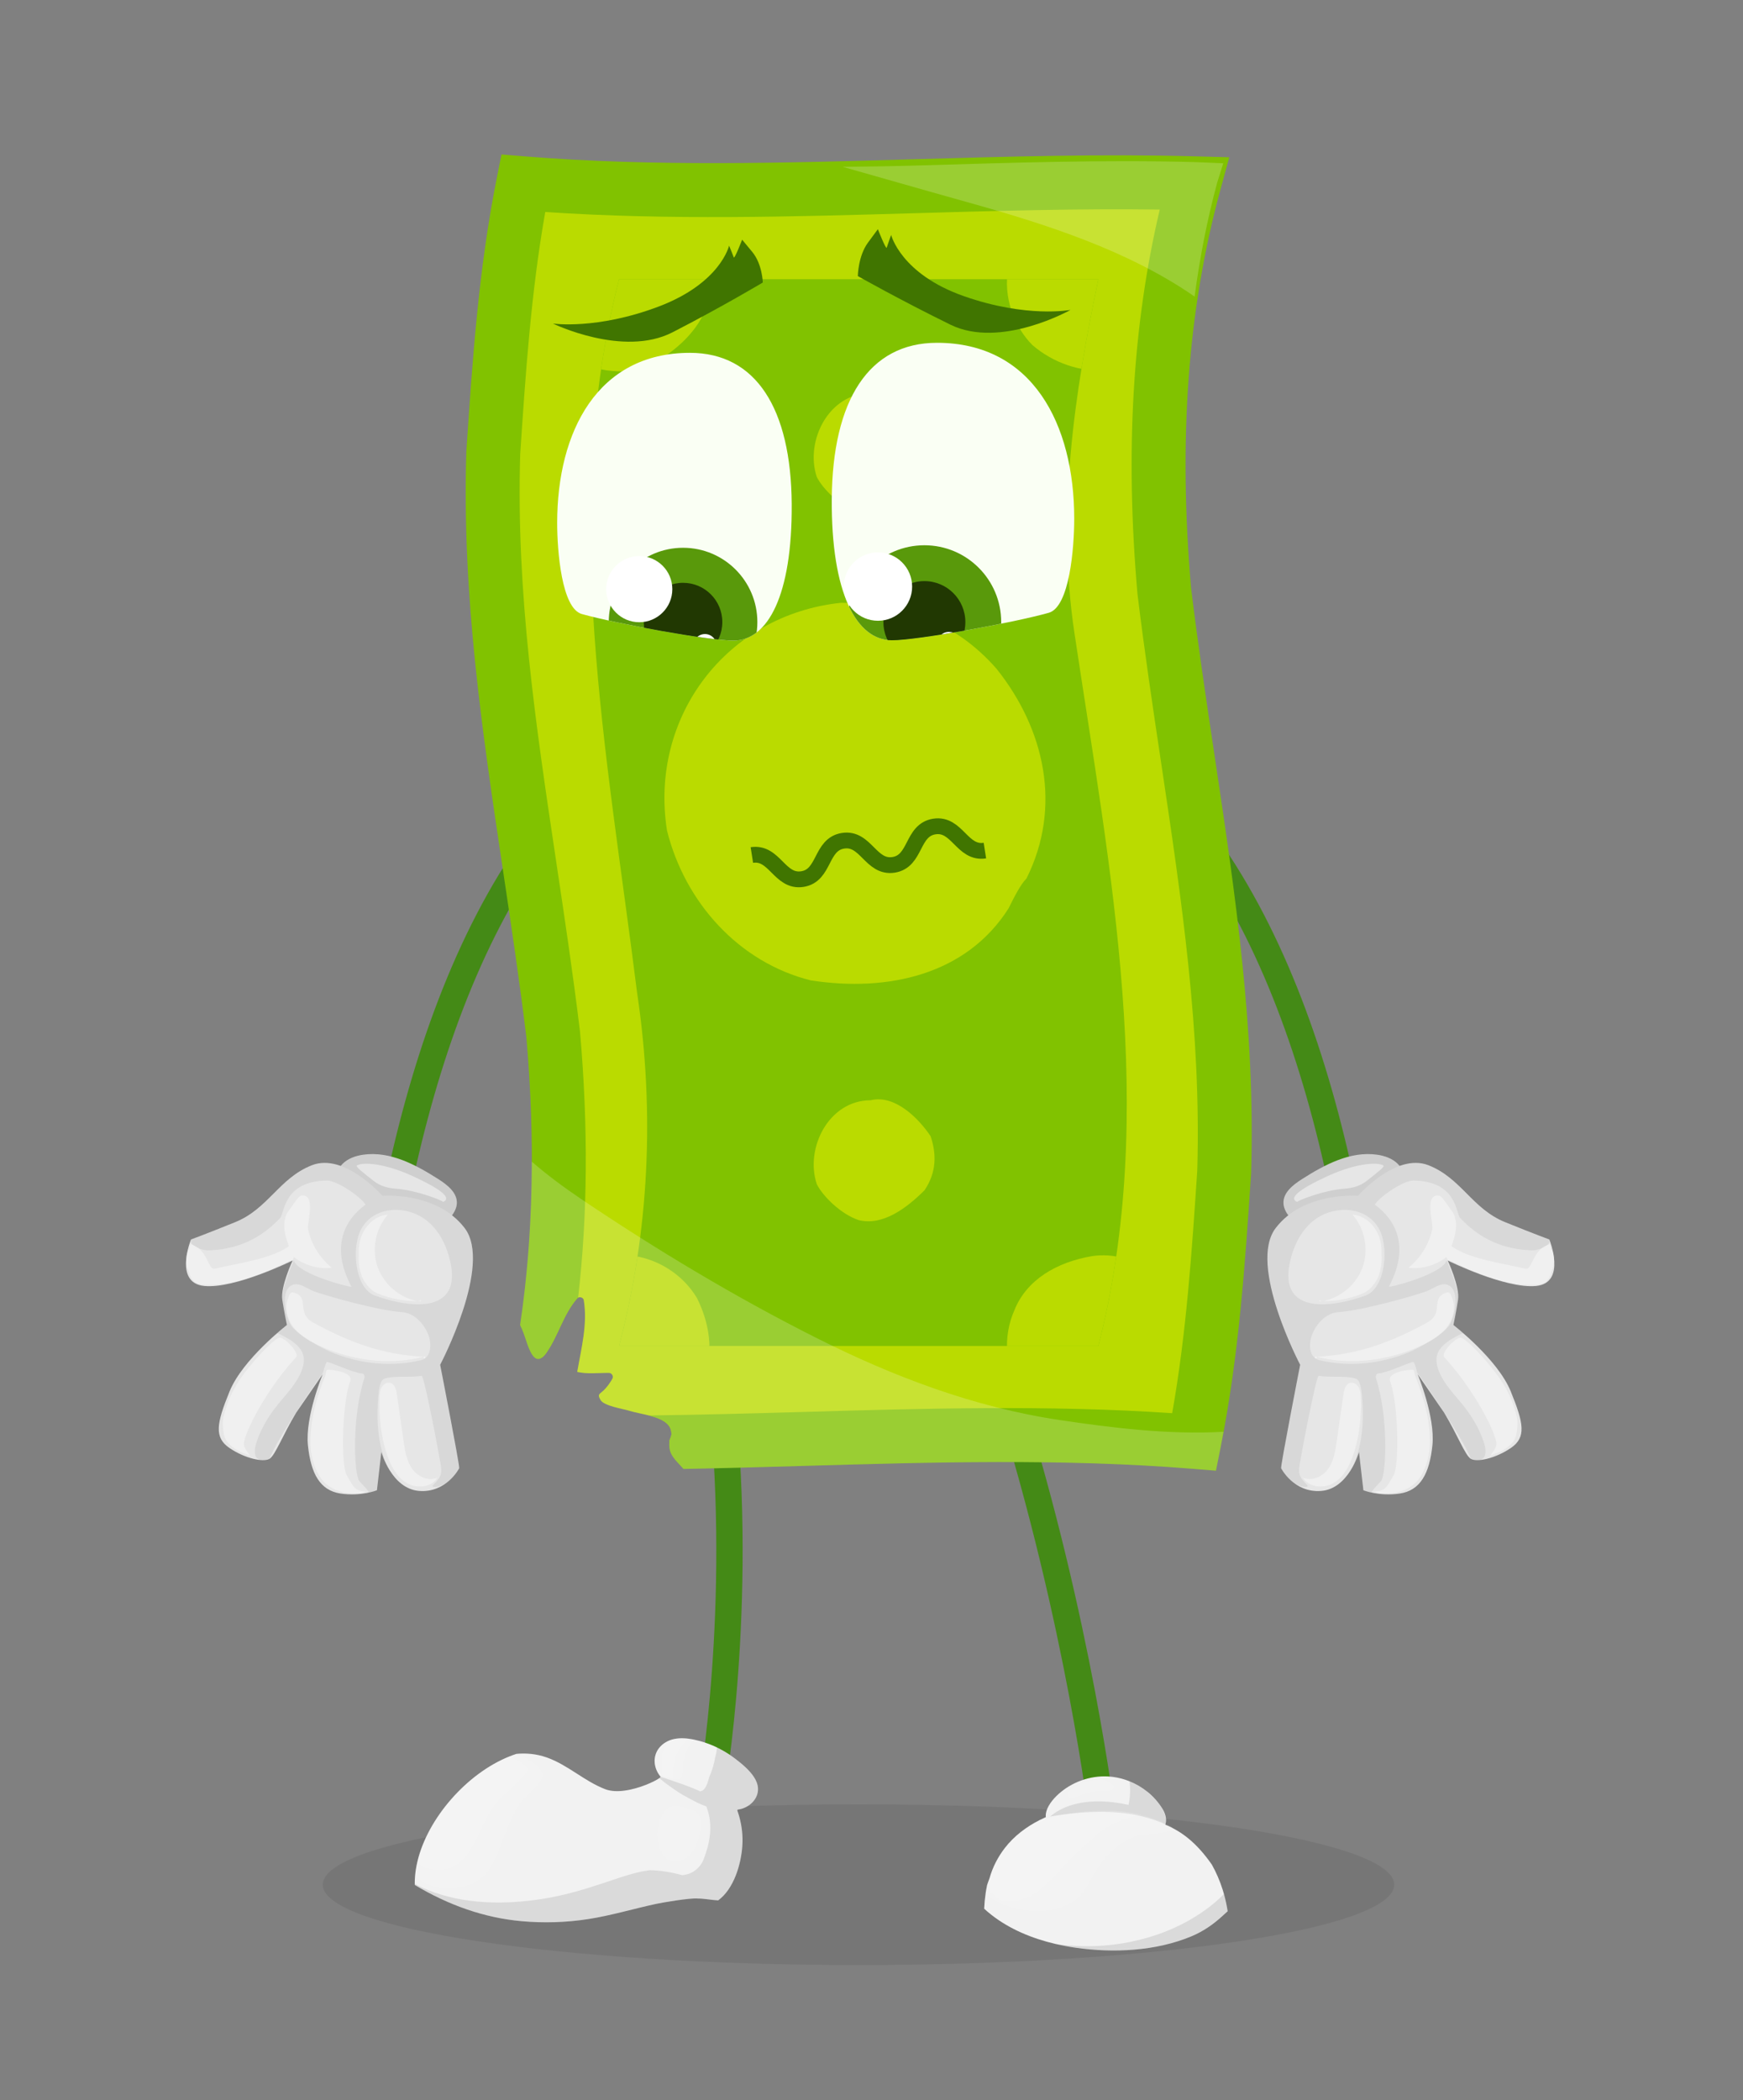 <?xml version="1.0" encoding="UTF-8" standalone="no"?>
<!-- Created with Inkscape (http://www.inkscape.org/) -->

<svg
   version="1.1"
   id="svg2"
   width="5581.933"
   height="6723.827"
   viewBox="0 0 5581.933 6723.827"
   sodipodi:docname="money-5273331.ai"
   xmlns:inkscape="http://www.inkscape.org/namespaces/inkscape"
   xmlns:sodipodi="http://sodipodi.sourceforge.net/DTD/sodipodi-0.dtd"
   xmlns="http://www.w3.org/2000/svg"
   xmlns:svg="http://www.w3.org/2000/svg">
  <rect x="0" y="0" width="5581.933" height="6723.827" fill="#808080" stroke="none"/>
  <defs
     id="defs6">
    <clipPath
       clipPathUnits="userSpaceOnUse"
       id="clipPath16">
      <path
         d="M 0,5042.875 H 4186.449 V 0 H 0 Z"
         id="path14" />
    </clipPath>
    <clipPath
       clipPathUnits="userSpaceOnUse"
       id="clipPath32">
      <path
         d="m 3083.46,2272.48 h 290.18 v -179.24 h -290.18 z"
         id="path30" />
    </clipPath>
    <clipPath
       clipPathUnits="userSpaceOnUse"
       id="clipPath52">
      <path
         d="m 3044.85,2251.3 h 678.11 v -791.94 h -678.11 z"
         id="path50" />
    </clipPath>
    <clipPath
       clipPathUnits="userSpaceOnUse"
       id="clipPath68">
      <path
         d="m 3127.31,1723.47 h 142.17 v -249.39 h -142.17 z"
         id="path66" />
    </clipPath>
    <clipPath
       clipPathUnits="userSpaceOnUse"
       id="clipPath84">
      <path
         d="m 3303.2,1754.35 h 132.11 V 1457.41 H 3303.2 Z"
         id="path82" />
    </clipPath>
    <clipPath
       clipPathUnits="userSpaceOnUse"
       id="clipPath100">
      <path
         d="m 3468.3,1831.53 h 177.41 v -283.3 H 3468.3 Z"
         id="path98" />
    </clipPath>
    <clipPath
       clipPathUnits="userSpaceOnUse"
       id="clipPath116">
      <path
         d="m 3159,1940.42 h 334.02 V 1775.16 H 3159 Z"
         id="path114" />
    </clipPath>
    <clipPath
       clipPathUnits="userSpaceOnUse"
       id="clipPath132">
      <path
         d="M 3178.58,2127.02 H 3319.3 V 1919.38 H 3178.58 Z"
         id="path130" />
    </clipPath>
    <clipPath
       clipPathUnits="userSpaceOnUse"
       id="clipPath148">
      <path
         d="m 3169.36,1921.58 h 9.22 v -3.05 h -9.22 z"
         id="path146" />
    </clipPath>
    <clipPath
       clipPathUnits="userSpaceOnUse"
       id="clipPath164">
      <path
         d="m 3383.73,2172.93 h 349.89 v -214.98 h -349.89 z"
         id="path162" />
    </clipPath>
    <clipPath
       clipPathUnits="userSpaceOnUse"
       id="clipPath192">
      <path
         d="M 775.425,710.812 H 3349.57 V 324.752 H 775.425 Z"
         id="path190" />
    </clipPath>
    <clipPath
       clipPathUnits="userSpaceOnUse"
       id="clipPath212">
      <path
         d="M 996.439,847.38 H 1821.11 V 427.471 H 996.439 Z"
         id="path210" />
    </clipPath>
    <clipPath
       clipPathUnits="userSpaceOnUse"
       id="clipPath228">
      <path
         d="m 1572.69,869.476 h 95.97 v -98.703 h -95.97 z"
         id="path226" />
    </clipPath>
    <clipPath
       clipPathUnits="userSpaceOnUse"
       id="clipPath244">
      <path
         d="m 1589.69,869.476 h 64.98 v -97.393 h -64.98 z"
         id="path242" />
    </clipPath>
    <clipPath
       clipPathUnits="userSpaceOnUse"
       id="clipPath260">
      <path
         d="M 997.102,831.294 H 1302.69 V 509.288 H 997.102 Z"
         id="path258" />
    </clipPath>
    <clipPath
       clipPathUnits="userSpaceOnUse"
       id="clipPath276">
      <path
         d="m 1002.54,825.921 h 266.79 V 553.235 h -266.79 z"
         id="path274" />
    </clipPath>
    <clipPath
       clipPathUnits="userSpaceOnUse"
       id="clipPath292">
      <path
         d="m 1578.81,705.521 h 106.43 V 573.792 h -106.43 z"
         id="path290" />
    </clipPath>
    <clipPath
       clipPathUnits="userSpaceOnUse"
       id="clipPath312">
      <path
         d="m 2817.22,653.829 h 10.04 v -5.855 h -10.04 z"
         id="path310" />
    </clipPath>
    <clipPath
       clipPathUnits="userSpaceOnUse"
       id="clipPath328">
      <path
         d="m 2522.92,766.252 h 283.24 V 659.591 h -283.24 z"
         id="path326" />
    </clipPath>
    <clipPath
       clipPathUnits="userSpaceOnUse"
       id="clipPath344">
      <path
         d="m 2566.18,771.138 h 108.25 v -43.637 h -108.25 z"
         id="path342" />
    </clipPath>
    <clipPath
       clipPathUnits="userSpaceOnUse"
       id="clipPath360">
      <path
         d="m 2367.9,695.508 h 449.23 V 454.566 H 2367.9 Z"
         id="path358" />
    </clipPath>
    <clipPath
       clipPathUnits="userSpaceOnUse"
       id="clipPath376">
      <path
         d="m 2371.35,695.844 h 370.61 V 478.358 h -370.61 z"
         id="path374" />
    </clipPath>
    <clipPath
       clipPathUnits="userSpaceOnUse"
       id="clipPath392">
      <path
         d="m 2535.43,495.434 h 414.01 V 359.758 h -414.01 z"
         id="path390" />
    </clipPath>
    <clipPath
       clipPathUnits="userSpaceOnUse"
       id="clipPath428">
      <path
         d="m 1487.31,4373.608 c -143.933,-561.338 -28.786,-1137.07 43.179,-1712.801 v 0 c 43.18,-287.864 28.787,-575.732 -43.179,-849.203 v 0 h 1151.462 c 143.932,561.339 28.787,1137.069 -57.573,1712.8 v 0 c -43.18,287.866 0,575.732 57.573,849.204 v 0 z"
         id="path426" />
    </clipPath>
    <clipPath
       clipPathUnits="userSpaceOnUse"
       id="clipPath456">
      <path
         d="M 0,5042.875 H 4186.449 V 0 H 0 Z"
         id="path454" />
    </clipPath>
    <clipPath
       clipPathUnits="userSpaceOnUse"
       id="clipPath468">
      <path
         d="m 2024.6,4657.03 h 914.25 V 4331.8 H 2024.6 Z"
         id="path466" />
    </clipPath>
    <clipPath
       clipPathUnits="userSpaceOnUse"
       id="clipPath484">
      <path
         d="M 1249.55,2254.36 H 2939.37 V 1512.1 H 1249.55 Z"
         id="path482" />
    </clipPath>
    <clipPath
       clipPathUnits="userSpaceOnUse"
       id="clipPath504">
      <path
         d="m 1998.3,3845.623 c -1.505,-227.184 59.663,-339.14 144.449,-339.14 v 0 c 61.074,0 291.831,42.013 376.871,65.948 v 0 c 50.194,14.128 61.184,157.136 61.184,226.09 v 0 c 0,227.19 -100.486,422.355 -329.719,422.355 v 0 c -163.89,0 -251.216,-138.169 -252.785,-375.253"
         id="path502" />
    </clipPath>
    <clipPath
       clipPathUnits="userSpaceOnUse"
       id="clipPath528">
      <path
         d="M 0,5042.875 H 4186.449 V 0 H 0 Z"
         id="path526" />
    </clipPath>
    <clipPath
       clipPathUnits="userSpaceOnUse"
       id="clipPath540">
      <path
         d="m 1338.579,3788.198 c 0,-66.703 10.633,-205.044 59.187,-218.71 v 0 c 82.263,-23.153 305.485,-63.795 364.565,-63.795 v 0 c 82.016,0 141.186,108.3 139.731,328.069 v 0 c -1.519,229.346 -85.994,363.005 -244.531,363.005 v 0 c -221.748,0 -318.952,-188.794 -318.952,-408.569"
         id="path538" />
    </clipPath>
    <clipPath
       clipPathUnits="userSpaceOnUse"
       id="clipPath564">
      <path
         d="M 0,5042.875 H 4186.449 V 0 H 0 Z"
         id="path562" />
    </clipPath>
    <clipPath
       clipPathUnits="userSpaceOnUse"
       id="clipPath588">
      <path
         d="M 807.432,2272.48 H 1097.6 V 2093.24 H 807.432 Z"
         id="path586" />
    </clipPath>
    <clipPath
       clipPathUnits="userSpaceOnUse"
       id="clipPath608">
      <path
         d="M 458.112,2251.3 H 1136.22 V 1459.36 H 458.112 Z"
         id="path606" />
    </clipPath>
    <clipPath
       clipPathUnits="userSpaceOnUse"
       id="clipPath624">
      <path
         d="M 911.593,1723.47 H 1053.76 V 1474.08 H 911.593 Z"
         id="path622" />
    </clipPath>
    <clipPath
       clipPathUnits="userSpaceOnUse"
       id="clipPath640">
      <path
         d="m 745.755,1754.35 h 132.11 v -296.94 h -132.11 z"
         id="path638" />
    </clipPath>
    <clipPath
       clipPathUnits="userSpaceOnUse"
       id="clipPath656">
      <path
         d="m 535.36,1831.53 h 177.408 v -283.3 H 535.36 Z"
         id="path654" />
    </clipPath>
    <clipPath
       clipPathUnits="userSpaceOnUse"
       id="clipPath672">
      <path
         d="M 688.047,1940.42 H 1022.06 V 1775.16 H 688.047 Z"
         id="path670" />
    </clipPath>
    <clipPath
       clipPathUnits="userSpaceOnUse"
       id="clipPath688">
      <path
         d="M 861.765,2127.02 H 1002.49 V 1919.38 H 861.765 Z"
         id="path686" />
    </clipPath>
    <clipPath
       clipPathUnits="userSpaceOnUse"
       id="clipPath704">
      <path
         d="m 1002.49,1921.58 h 9.21 v -3.05 h -9.21 z"
         id="path702" />
    </clipPath>
    <clipPath
       clipPathUnits="userSpaceOnUse"
       id="clipPath720">
      <path
         d="M 447.452,2172.93 H 797.341 V 1957.95 H 447.452 Z"
         id="path718" />
    </clipPath>
  </defs>
  <sodipodi:namedview
     id="namedview4"
     pagecolor="#ffffff"
     bordercolor="#000000"
     borderopacity="0.25"
     inkscape:showpageshadow="2"
     inkscape:pageopacity="0.0"
     inkscape:pagecheckerboard="0"
     inkscape:deskcolor="#d1d1d1" />
  <g
     id="g8"
     inkscape:groupmode="layer"
     inkscape:label="money-5273331"
     transform="matrix(1.333,0,0,-1.333,0,6723.827)">
    <g
       id="g10">
      <g
         id="g12"
         clip-path="url(#clipPath16)">
        <g
           id="g18"
           transform="translate(3224.151,2196.69)">
          <path
             d="M 0,0 C -64.207,303.363 -166.082,593.263 -326.164,818.688"
             style="fill:none;stroke:#448a16;stroke-width:63.218;stroke-linecap:round;stroke-linejoin:miter;stroke-miterlimit:10;stroke-dasharray:none;stroke-opacity:1"
             id="path20" />
        </g>
        <g
           id="g22"
           transform="translate(3140.475,2096.11)">
          <path
             d="m 0,0 c -17.628,1.09 -32.938,12.99 -43.722,26.977 -7.038,9.127 -12.811,19.813 -13.259,31.33 -0.981,25.251 22.51,43.836 43.804,57.445 54.837,35.05 117.189,68.413 181.585,59.005 18.088,-2.642 36.273,-9.049 49.242,-21.929 12.97,-12.879 19.581,-33.164 12.823,-50.146 C 225.504,90.195 214.45,81.285 203.488,73.511 138.229,27.227 59.384,0.348 -20.558,-2.867"
             style="fill:#e6e6e6;fill-opacity:1;fill-rule:nonzero;stroke:none"
             id="path24" />
        </g>
        <g
           id="g26">
          <g
             id="g28" />
          <g
             id="g40">
            <g
               clip-path="url(#clipPath32)"
               opacity="0.1"
               id="g38">
              <g
                 transform="translate(3323.332,2245.271)"
                 id="g36">
                <path
                   d="m 0,0 c -14.347,8.188 -69.099,6.652 -148.484,-32.689 -12.136,-6.015 -89.342,-41.867 -58.47,-54.987 0.69,-0.293 1.123,0.977 1.687,1.462 0.799,0.199 1.593,0.507 2.355,1.006 3.062,2.007 57.626,25.28 109.448,29.246 19.713,1.508 37.855,6.389 53.265,18.509 C -10.841,-14.363 4.415,-2.521 0,0 m 47.615,-46.479 c -4.969,-12.486 -16.022,-21.396 -26.984,-29.17 -65.259,-46.285 -144.105,-73.163 -224.046,-76.378 l 20.559,2.868 c -17.63,1.089 -32.94,12.989 -43.723,26.975 -7.038,9.128 -12.812,19.814 -13.26,31.33 -0.98,25.251 22.51,43.835 43.804,57.446 54.838,35.05 117.189,68.413 181.586,59.006 18.088,-2.643 36.272,-9.05 49.242,-21.929 12.969,-12.88 19.581,-33.165 12.822,-50.148"
                   style="fill:#000000;fill-opacity:1;fill-rule:nonzero;stroke:none"
                   id="path34" />
              </g>
            </g>
          </g>
        </g>
        <g
           id="g42"
           transform="translate(3077.862,1517.95)">
          <path
             d="m 0,0 c -1.52,6.702 45.75,248.498 45.75,248.498 0,0 -126.528,239.827 -58.852,328.306 67.678,88.478 197.776,77.384 197.776,77.384 0,0 90.799,104.411 169.514,73.409 78.716,-31 104.627,-104.586 184.067,-136.637 79.44,-32.053 106.138,-41.553 106.138,-41.553 0,0 42.311,-104.13 -31.565,-111.639 -73.877,-7.509 -212.646,61.151 -212.646,61.151 0,0 29.646,-63.262 24.815,-94.487 -4.831,-31.226 -11.11,-60.35 -11.11,-60.35 0,0 106.049,-81.908 137.683,-159.299 C 583.204,107.392 589.023,74.207 552.24,48.86 515.456,23.515 469.585,13.604 455.64,22.594 441.694,31.582 423.961,79.806 391.629,133.469 L 327.9,225.94 c 0,0 42.639,-102.354 35.547,-170.784 -7.093,-68.429 -29.136,-108.416 -78.231,-115.897 -49.095,-7.483 -87.566,7.854 -87.566,7.854 l -10.614,91.874 c 0,0 -24.491,-88.167 -90.613,-93.432 C 30.301,-59.712 0,0 0,0"
             style="fill:#e6e6e6;fill-opacity:1;fill-rule:nonzero;stroke:none"
             id="path44" />
        </g>
        <g
           id="g46">
          <g
             id="g48" />
          <g
             id="g60">
            <g
               clip-path="url(#clipPath52)"
               opacity="0.06"
               id="g58">
              <g
                 transform="translate(3190.907,2131.807)"
                 id="g56">
                <path
                   d="m 0,0 c -47.041,-16.155 -75.437,-58.223 -88.828,-106.56 -37.535,-135.484 86.33,-125.623 178.288,-92.604 48.636,17.463 57.525,117.768 31.694,162.043 C 96.431,5.254 43.918,15.082 0,0 m -21.856,-354.085 c 70.574,-17.325 146.98,-9.649 216.558,19.086 23.61,9.75 79.175,41.376 94.948,62.429 12.097,16.145 27.737,77.33 3.646,95.743 -18.279,13.971 -40.275,-6.024 -58.213,-12.428 -32.376,-11.559 -152.562,-45.683 -210.286,-49.598 -29.29,-1.987 -53.077,-27.024 -63.737,-54.776 -8.033,-20.912 -7.67,-54.38 17.084,-60.456 M 531.373,-64.51 c 5.694,-14.214 -25.996,-26.491 -41.304,-26.07 -46.923,1.292 -112.879,13.574 -172.925,77.671 -10.902,11.638 -7.263,88.526 -112.318,89.985 -23.264,0.323 -79.784,-37.31 -92.787,-57.674 113.139,-84.388 27.303,-201.799 34.709,-197.464 30.058,4.833 132.467,35.849 137.462,64.086 8.379,-20.357 31.174,-73.274 27.742,-95.449 -4.831,-31.225 -11.11,-60.349 -11.11,-60.349 0,0 9.354,-7.225 23.334,-19.411 -6.769,-2.948 -12.897,-6.007 -17.914,-8.711 -14.224,-7.665 -29.192,-17.528 -38.55,-31.014 -9.408,-13.557 -9.056,-30.012 -4.079,-45.239 12.253,-37.492 43.001,-65.157 66.22,-95.758 16.927,-22.311 31.832,-47.645 41.426,-73.981 4.216,-11.568 9.057,-26.144 5.476,-38.512 -1.707,-5.893 -5.512,-9.449 -10.243,-11.586 -10.618,-1.216 -22.033,-2.638 -23.917,2.722 -17.579,50.011 -128.509,206.779 -128.509,206.779 0,0 -5.308,21.167 -9.146,26.267 -21.878,-5.828 -62.614,-26.417 -85.709,-28.261 -3.375,-0.268 -5.722,-6.825 -4.634,-10.183 31.012,-95.73 24.83,-230.487 12.716,-247.573 -2.893,-4.08 -25.064,-24.894 -22.525,-28.207 -12.645,2.699 -20.183,5.699 -20.183,5.699 l -10.614,91.874 c 0,0 -4.446,-15.991 -14.653,-34.759 1.331,3.068 2.628,6.158 3.875,9.279 20.704,51.801 22.896,110.038 17.531,164.973 -0.949,9.721 -2.35,20.531 -6.799,29.409 -3.223,6.431 -8.648,8.143 -15.344,9.358 -27.091,4.918 -54.522,0.197 -81.534,4.688 -4.353,0.724 -29.276,-120.298 -45.659,-213.399 -4.295,-24.408 1.034,-31.043 18.806,-49.74 4.898,-5.154 -14.775,-6.922 -34.637,7.62 -19.376,15.411 -28.622,33.584 -28.622,33.584 -1.519,6.702 45.75,248.498 45.75,248.498 0,0 -126.528,239.827 -58.851,328.305 67.677,88.479 197.775,77.384 197.775,77.384 0,0 90.799,104.411 169.515,73.409 C 319.859,82.739 345.771,9.154 425.21,-22.896 c 79.44,-32.052 106.139,-41.553 106.139,-41.553 0,0 0.007,-0.021 0.024,-0.061"
                   style="fill:#000000;fill-opacity:1;fill-rule:nonzero;stroke:none"
                   id="path54" />
              </g>
            </g>
          </g>
        </g>
        <g
           id="g62">
          <g
             id="g64" />
          <g
             id="g76">
            <g
               clip-path="url(#clipPath68)"
               opacity="0.4"
               id="g74">
              <g
                 transform="translate(3129.195,1496.878)"
                 id="g72">
                <path
                   d="m 0,0 c 13.461,-24.677 49.838,-28.862 74.17,-14.78 24.331,14.082 38.43,40.833 47.536,67.427 15.198,44.384 19.974,91.874 18.235,138.752 -0.305,8.246 -0.896,16.799 -4.879,24.025 -3.982,7.225 -12.327,12.709 -20.347,10.773 -11.103,-2.679 -14.756,-16.36 -16.37,-27.666 C 93.021,161.233 87.695,123.937 82.37,86.639 78.979,62.895 75.171,38.085 61.008,18.726 46.845,-0.633 18.808,-12.12 -1.887,0.007"
                   style="fill:#ffffff;fill-opacity:1;fill-rule:nonzero;stroke:none"
                   id="path70" />
              </g>
            </g>
          </g>
        </g>
        <g
           id="g78">
          <g
             id="g80" />
          <g
             id="g92">
            <g
               clip-path="url(#clipPath84)"
               opacity="0.4"
               id="g90">
              <g
                 transform="translate(3307.63,1459.043)"
                 id="g88">
                <path
                   d="m 0,0 c 36.365,-5.651 77.604,2.979 100.288,31.959 16.831,21.502 26.475,55.228 27.27,82.52 1.719,59.042 -14.344,113.441 -35.995,168.396 -1.139,2.892 -1.074,10.144 -3.601,11.953 -3.301,2.363 -64.301,-3.594 -55.954,-26.341 C 51.893,214.297 54.572,65.738 40.502,42.28 26.432,18.821 22.917,3.803 -4.427,2.961"
                   style="fill:#ffffff;fill-opacity:1;fill-rule:nonzero;stroke:none"
                   id="path86" />
              </g>
            </g>
          </g>
        </g>
        <g
           id="g94">
          <g
             id="g96" />
          <g
             id="g108">
            <g
               clip-path="url(#clipPath100)"
               opacity="0.4"
               id="g106">
              <g
                 transform="translate(3606.036,1558.368)"
                 id="g104">
                <path
                   d="m 0,0 c 14.083,8.324 29.147,17.786 34.84,33.122 4.219,11.367 6.302,36.283 3.663,48.118 -12.135,54.407 -37.708,93.711 -75.741,137.675 -14.961,17.295 -50.946,55.746 -60.566,54.203 -15.4,-2.469 -46.949,-37.814 -38.526,-46.902 C -75.997,161.122 -23.061,68.946 -11.79,25.415 -8.008,10.806 -17.085,2.35 -25.566,-10.133 Z"
                   style="fill:#ffffff;fill-opacity:1;fill-rule:nonzero;stroke:none"
                   id="path102" />
              </g>
            </g>
          </g>
        </g>
        <g
           id="g110">
          <g
             id="g112" />
          <g
             id="g124">
            <g
               clip-path="url(#clipPath116)"
               opacity="0.4"
               id="g122">
              <g
                 transform="translate(3162.189,1786.032)"
                 id="g120">
                <path
                   d="m 0,0 c 82.993,-21.853 173.003,-9.544 251.133,25.975 22.307,10.14 44.302,22.534 60.065,41.293 15.765,18.759 24.37,45.018 16.916,68.358 -2.367,7.412 -5.709,20.477 -13.257,18.581 C 271.999,143.441 309.304,105.399 266.436,81.796 180.994,34.752 98.571,4.27 1.143,-0.314 c -1.566,1.897 -5.296,-0.66 -4.091,-2.803 1.205,-2.145 5.329,-0.286 4.521,2.037"
                   style="fill:#ffffff;fill-opacity:1;fill-rule:nonzero;stroke:none"
                   id="path118" />
              </g>
            </g>
          </g>
        </g>
        <g
           id="g126">
          <g
             id="g128" />
          <g
             id="g140">
            <g
               clip-path="url(#clipPath132)"
               opacity="0.4"
               id="g138">
              <g
                 transform="translate(3316.101,2064.576)"
                 id="g136">
                <path
                   d="m 0,0 c 2.641,-10.869 3.412,-21.961 2.808,-33.053 0.403,-5.192 0.505,-10.41 0.271,-15.62 -0.541,-12.098 -2.759,-23.922 -6.845,-35.329 -4.614,-12.881 -11.661,-21.262 -20.632,-31.29 -0.244,-0.272 -0.59,-0.336 -0.908,-0.269 -0.668,-0.718 -1.35,-1.421 -2.076,-2.089 -5.79,-5.329 -13.145,-8.609 -20.49,-11.435 -28.507,-10.968 -59.107,-16.438 -89.647,-16.092 42.743,8.312 80.255,40.218 95.002,81.237 15.233,42.367 5.547,92.7 -24.321,126.388 C -34.262,60.347 -7.706,31.718 0,0"
                   style="fill:#ffffff;fill-opacity:1;fill-rule:nonzero;stroke:none"
                   id="path134" />
              </g>
            </g>
          </g>
        </g>
        <g
           id="g142">
          <g
             id="g144" />
          <g
             id="g156">
            <g
               clip-path="url(#clipPath148)"
               opacity="0.4"
               id="g154">
              <g
                 transform="translate(3169.408,1920.331)"
                 id="g152">
                <path
                   d="M 0,0 C -0.519,1.84 3.718,1.441 2.288,0.174 L 1.402,-0.732 c 2.59,-0.115 5.181,-0.17 7.773,-0.2 C 7.77,-1.205 6.357,-1.454 4.941,-1.677 3.053,-1.973 0.52,-1.84 0,0"
                   style="fill:#ffffff;fill-opacity:1;fill-rule:nonzero;stroke:none"
                   id="path150" />
              </g>
            </g>
          </g>
        </g>
        <g
           id="g158">
          <g
             id="g160" />
          <g
             id="g172">
            <g
               clip-path="url(#clipPath164)"
               opacity="0.4"
               id="g170">
              <g
                 transform="translate(3726.021,2043.884)"
                 id="g168">
                <path
                   d="m 0,0 c 1.799,-1.031 3.287,-2.655 4.057,-5.012 3.961,-12.126 4.902,-25.169 1.25,-37.496 -0.99,-3.338 -2.391,-7.065 -4.203,-10.68 -1.574,-8.736 -5.018,-16.857 -11.388,-22.709 -0.102,-0.15 -0.194,-0.303 -0.296,-0.452 -1.695,-2.457 -3.774,-3.674 -5.897,-3.979 -8.866,-4.844 -19.787,-5.667 -30.079,-5.598 -68.216,0.454 -132.866,28.744 -194.399,58.19 l -6.282,1.051 c -1.295,2.627 -2.59,5.254 -3.885,7.882 -25.456,-20.026 -59.017,-29.426 -91.171,-25.538 28.981,23.061 49.584,56.429 57.217,92.668 3.122,14.822 -20.747,85.775 16.645,80.429 7.25,-1.036 22.544,-27.197 27.298,-32.768 29.404,-34.46 0.47,-87.567 2.544,-89.033 43.842,-30.994 125.989,-41.344 178.213,-53.817 15.507,-3.704 16.95,49.993 58.439,58.957 C -1.118,9.214 -0.493,4.896 0,0"
                   style="fill:#ffffff;fill-opacity:1;fill-rule:nonzero;stroke:none"
                   id="path166" />
              </g>
            </g>
          </g>
        </g>
        <g
           id="g174"
           transform="translate(956.917,2196.69)">
          <path
             d="M 0,0 C 64.208,303.363 166.083,593.263 326.164,818.688"
             style="fill:none;stroke:#448a16;stroke-width:63.218;stroke-linecap:round;stroke-linejoin:miter;stroke-miterlimit:10;stroke-dasharray:none;stroke-opacity:1"
             id="path176" />
        </g>
        <g
           id="g178"
           transform="translate(1710.458,749.993)">
          <path
             d="M 0,0 C 0,0 75.891,431.012 23.8,936.448"
             style="fill:none;stroke:#448a16;stroke-width:63.218;stroke-linecap:butt;stroke-linejoin:miter;stroke-miterlimit:10;stroke-dasharray:none;stroke-opacity:1"
             id="path180" />
        </g>
        <g
           id="g182"
           transform="translate(2648.703,673.585)">
          <path
             d="M 0,0 C 0,0 -56.188,473.641 -225.958,1014.841"
             style="fill:none;stroke:#448a16;stroke-width:63.218;stroke-linecap:butt;stroke-linejoin:miter;stroke-miterlimit:10;stroke-dasharray:none;stroke-opacity:1"
             id="path184" />
        </g>
        <g
           id="g186">
          <g
             id="g188" />
          <g
             id="g200">
            <g
               clip-path="url(#clipPath192)"
               opacity="0.1"
               id="g198">
              <g
                 transform="translate(3349.572,517.782)"
                 id="g196">
                <path
                   d="m 0,0 c 0,-106.608 -576.242,-193.03 -1287.073,-193.03 -710.831,0 -1287.074,86.422 -1287.074,193.03 0,106.607 576.243,193.03 1287.074,193.03 C -576.242,193.03 0,106.607 0,0"
                   style="fill:#231f20;fill-opacity:1;fill-rule:nonzero;stroke:none"
                   id="path194" />
              </g>
            </g>
          </g>
        </g>
        <g
           id="g202"
           transform="translate(996.439,520.165)">
          <path
             d="m 0,0 c 0,-1.012 0,-2.024 0.034,-3.036 40.056,-23.936 81.926,-43.894 125.61,-58.827 42.15,-14.41 85.974,-24.146 131.333,-28.193 53.035,-4.745 106.977,-3.105 159.594,5.059 55.164,8.549 108.897,24.809 163.398,36.567 15.319,3.28 81.786,14.69 99.791,12.806 16.294,0 32.972,-3.629 49.162,-4.432 38.241,27.949 55.338,87.962 58.095,131.507 1.536,23.727 -1.15,46.72 -7.153,68.736 -0.453,1.745 -0.976,3.49 -1.501,5.2 v 0.034 c -1.081,3.734 -2.301,7.397 -3.592,11.061 0.139,0.174 0.279,0.349 0.383,0.524 0.175,0.209 0.315,0.488 0.419,0.732 0.07,0.07 0.104,0.175 0.139,0.244 0.419,0.071 0.873,0.071 1.292,0.14 25.261,3.385 49.231,24.459 47.591,51.5 -1.116,18.458 -14.654,35.66 -29.728,49.825 -8.373,7.921 -17.27,14.9 -24.738,20.621 -10.118,7.746 -20.795,14.76 -31.925,20.866 -3.978,2.233 -7.991,4.327 -12.073,6.281 -13.014,6.315 -26.622,11.444 -40.614,15.282 -4.292,1.187 -8.723,2.268 -13.258,3.245 h -0.036 c -4.571,0.977 -9.28,1.815 -13.991,2.443 -15.562,2.023 -31.472,1.639 -45.708,-3.804 -6.629,-2.512 -12.911,-6.141 -18.598,-11.13 -20.621,-18.109 -22.434,-45.499 -9.421,-67.76 1.431,-2.408 3.002,-4.745 4.746,-7.013 0.383,-0.454 0.767,-0.873 1.152,-1.327 0,-0.034 0.034,-0.034 0.034,-0.069 0.07,-0.14 0.07,-0.279 0.036,-0.453 v -0.035 c -0.21,-0.663 -1.118,-1.606 -2.653,-2.791 -0.173,-0.106 -0.313,-0.21 -0.489,-0.35 -10.85,-7.955 -47.661,-25.122 -83.461,-29.902 -16.398,-2.163 -32.588,-1.78 -45.986,3.315 -50,18.981 -89.532,58.06 -140.265,76.168 -0.523,0.175 -1.082,0.384 -1.605,0.559 h -0.036 c -23.342,8.059 -47.591,10.468 -71.562,8.268 -0.699,-0.243 -1.431,-0.453 -2.128,-0.732 -4.92,-1.605 -9.805,-3.419 -14.655,-5.373 C 125.155,264.793 30.495,157.048 6.106,51.988 3.383,40.369 1.535,28.751 0.663,17.271 0.174,11.479 -0.036,5.722 0,0"
             style="fill:#f2f2f2;fill-opacity:1;fill-rule:nonzero;stroke:none"
             id="path204" />
        </g>
        <g
           id="g206">
          <g
             id="g208" />
          <g
             id="g220">
            <g
               clip-path="url(#clipPath212)"
               opacity="0.1"
               id="g218">
              <g
                 transform="translate(996.439,520.165)"
                 id="g216">
                <path
                   d="m 0,0 c 0,-1.012 0,-2.024 0.034,-3.036 40.056,-23.936 81.926,-43.894 125.61,-58.827 42.15,-14.41 85.974,-24.146 131.333,-28.193 53.035,-4.745 106.977,-3.105 159.594,5.059 55.164,8.549 108.897,24.809 163.398,36.567 15.319,3.28 81.786,14.69 99.791,12.806 16.294,0 32.972,-3.629 49.162,-4.432 38.241,27.949 55.338,87.962 58.095,131.507 1.536,23.727 -1.15,46.72 -7.153,68.736 -0.453,1.745 -0.976,3.49 -1.501,5.2 v 0.034 c -1.081,3.734 -2.301,7.397 -3.592,11.061 0.139,0.174 0.279,0.349 0.383,0.524 0.175,0.209 0.315,0.488 0.419,0.732 0.07,0.07 0.104,0.175 0.139,0.244 0.419,0.071 0.873,0.071 1.292,0.14 25.261,3.385 49.231,24.459 47.591,51.5 -1.116,18.458 -14.654,35.66 -29.728,49.825 -8.373,7.921 -17.27,14.9 -24.738,20.621 -10.118,7.746 -20.795,14.76 -31.925,20.866 -3.978,2.233 -7.991,4.327 -12.073,6.281 -0.628,-8.723 -2.512,-17.726 -4.99,-26.519 -1.778,-10.432 -6,-28.436 -13.327,-43.264 -1.851,-6.107 -7.155,-33.287 -21.251,-35.416 -0.208,-0.07 -0.453,-0.105 -0.697,-0.105 -0.104,-0.035 -0.175,-0.035 -0.279,-0.035 -1.082,0.489 -2.198,1.012 -3.314,1.536 -0.315,0.105 -0.628,0.244 -0.944,0.383 -8.583,3.908 -17.583,7.537 -26.622,10.887 -0.14,0.07 -0.313,0.139 -0.453,0.173 -21.145,7.921 -42.359,14.585 -58.304,20.273 -0.034,0 -0.105,0.035 -0.174,0.035 -1.884,0.628 -3.664,1.291 -5.339,1.919 0.07,-0.14 0.07,-0.279 0.036,-0.453 v -0.035 c -0.21,-0.663 -1.118,-1.606 -2.653,-2.791 -0.173,-0.106 -0.313,-0.21 -0.489,-0.35 16.679,-13.991 44.906,-33.775 57.641,-40.719 5.34,-2.895 10.783,-5.93 16.33,-8.932 0.21,-0.105 0.419,-0.243 0.663,-0.349 12.526,-6.873 25.542,-13.468 38.487,-17.795 0.104,-0.279 0.207,-0.523 0.313,-0.802 v -0.035 c 1.012,-2.651 1.954,-5.233 2.757,-7.885 12.525,-39.289 5.756,-78.367 -9.003,-116.922 -0.034,-0.14 -0.105,-0.245 -0.14,-0.384 C 686.006,37.474 665.907,21.842 642.252,20.586 613.083,28.506 588.1,31.96 564.967,32.449 555.511,31.053 546.09,29.658 536.948,27.46 508.268,20.655 480.528,10.642 452.615,1.325 404.605,-14.689 356.698,-28.681 306.628,-36.531 215.91,-50.698 118.177,-49.896 31.89,-15.283 20.759,-10.817 10.118,-5.723 0,0"
                   style="fill:#000000;fill-opacity:1;fill-rule:nonzero;stroke:none"
                   id="path214" />
              </g>
            </g>
          </g>
        </g>
        <g
           id="g222">
          <g
             id="g224" />
          <g
             id="g236">
            <g
               clip-path="url(#clipPath228)"
               opacity="0.1"
               id="g234">
              <g
                 transform="translate(1580.944,785.656)"
                 id="g232">
                <path
                   d="m 0,0 c 1.85,-1.396 3.944,-2.582 6.246,-3.489 1.151,-0.454 2.652,-1.082 4.397,-1.78 3.698,-1.465 8.479,-3.315 13.607,-4.99 0.942,-0.313 1.885,-0.593 2.862,-0.907 1.43,-0.453 2.895,-0.872 4.326,-1.256 0.977,-0.244 1.954,-0.523 2.896,-0.732 0.489,-0.14 0.977,-0.244 1.466,-0.349 0.07,0 0.139,-0.035 0.243,-0.035 v -0.035 c 8.689,-1.884 16.574,-2.128 19.923,1.919 1.954,2.373 2.06,16.818 2.443,19.924 2.652,21.841 8.34,58.338 29.309,71.981 -4.571,0.977 -9.28,1.814 -13.99,2.442 C 58.166,84.717 42.255,84.333 28.019,78.89 21.39,76.378 15.108,72.749 9.421,67.76 -11.2,49.65 -13.013,22.261 0,0"
                   style="fill:#ffffff;fill-opacity:1;fill-rule:nonzero;stroke:none"
                   id="path230" />
              </g>
            </g>
          </g>
        </g>
        <g
           id="g238">
          <g
             id="g240" />
          <g
             id="g252">
            <g
               clip-path="url(#clipPath244)"
               opacity="0.1"
               id="g250">
              <g
                 transform="translate(1591.586,780.388)"
                 id="g248">
                <path
                   d="m 0,0 c 3.699,-1.466 8.479,-3.315 13.607,-4.99 0.943,-0.314 1.885,-0.593 2.863,-0.907 1.429,-0.454 2.894,-0.873 4.325,-1.256 0.977,-0.28 1.919,-0.524 2.897,-0.733 0.489,-0.139 0.976,-0.244 1.465,-0.348 0.07,-0.036 0.174,-0.071 0.244,-0.071 V -8.27 C 22.331,13.607 27.704,38.521 36.253,55.896 41.277,66.05 51.222,79.169 63.085,87.962 47.523,89.985 31.612,89.602 17.376,84.158 -3.908,63.886 -3.699,30.6 0,0"
                   style="fill:#ffffff;fill-opacity:1;fill-rule:nonzero;stroke:none"
                   id="path246" />
              </g>
            </g>
          </g>
        </g>
        <g
           id="g254">
          <g
             id="g256" />
          <g
             id="g268">
            <g
               clip-path="url(#clipPath260)"
               opacity="0.1"
               id="g266">
              <g
                 transform="translate(997.101,537.437)"
                 id="g264">
                <path
                   d="m 0,0 c 25.61,-20.342 54.745,-30.356 89.95,-27.739 76.658,5.687 96.232,49.72 120.307,114.41 11.445,30.809 23.272,61.863 41.591,89.218 11.655,17.446 54.431,46.301 53.733,67.132 -0.733,22.679 -37.37,41.416 -63.955,50.836 -4.921,-1.604 -9.805,-3.419 -14.656,-5.373 C 124.493,247.521 29.832,139.776 5.443,34.717 2.721,23.098 0.873,11.479 0,0"
                   style="fill:#ffffff;fill-opacity:1;fill-rule:nonzero;stroke:none"
                   id="path262" />
              </g>
            </g>
          </g>
        </g>
        <g
           id="g270">
          <g
             id="g272" />
          <g
             id="g284">
            <g
               clip-path="url(#clipPath276)"
               opacity="0.1"
               id="g282">
              <g
                 transform="translate(1002.545,572.153)"
                 id="g280">
                <path
                   d="m 0,0 c 4.605,-4.745 9.769,-8.897 16.294,-11.828 13.957,-6.246 30.984,-8.443 46.126,-6.28 39.184,5.547 61.654,38.17 78.053,70.865 16.923,33.74 29.868,69.679 56.665,97.139 13.642,14.025 28.437,26.901 42.393,40.613 9.456,9.281 21.738,20.516 27.251,33.462 -4.78,4.884 -9.874,9.385 -15.248,13.537 -9.595,6.246 -19.993,11.62 -30.007,16.26 C 119.049,212.805 24.389,105.06 0,0"
                   style="fill:#ffffff;fill-opacity:1;fill-rule:nonzero;stroke:none"
                   id="path278" />
              </g>
            </g>
          </g>
        </g>
        <g
           id="g286">
          <g
             id="g288" />
          <g
             id="g300">
            <g
               clip-path="url(#clipPath292)"
               opacity="0.1"
               id="g298">
              <g
                 transform="translate(1579.092,645.76)"
                 id="g296">
                <path
                   d="M 0,0 C 1.487,19.346 8.871,38.177 21.914,52.533 33.277,65.037 61.984,58.379 76.25,54.28 87.785,50.967 98.757,43.585 103.45,32.539 108.622,20.364 105.39,6.416 101.8,-6.315 96.887,-23.741 91.097,-41.601 78.992,-55.064 66.887,-68.528 46.788,-76.438 30.166,-69.262 17.985,-64.003 10.056,-51.917 5.425,-39.484 0.756,-26.946 -1.026,-13.351 0,0"
                   style="fill:#ffffff;fill-opacity:1;fill-rule:nonzero;stroke:none"
                   id="path294" />
              </g>
            </g>
          </g>
        </g>
        <g
           id="g302"
           transform="translate(2364.43,460.087)">
          <path
             d="m 0,0 c 5.699,-5.235 11.585,-10.192 17.627,-14.932 44.361,-34.666 98.233,-56.661 153.376,-69.579 16.233,-3.842 32.592,-6.877 48.855,-9.201 90.798,-13.042 192.813,-8.27 278.284,27.541 28.129,11.772 51.889,28.191 74.348,48.73 4.215,3.81 8.365,7.652 12.516,11.431 -2.199,13.972 -5.141,27.82 -8.953,41.357 -0.991,3.532 -2.013,7.032 -3.128,10.533 -6.569,20.756 -15.18,40.799 -25.744,59.759 -0.124,0.185 -0.248,0.371 -0.372,0.557 -16.294,23.327 -34.881,45.26 -57.032,63.228 -8.302,6.754 -17.38,13.104 -27.044,18.805 -3.254,1.919 -6.568,3.779 -9.944,5.513 -0.062,0.063 -0.156,0.094 -0.248,0.155 -0.465,0.249 -0.931,0.465 -1.363,0.682 -5.205,2.664 -10.502,5.111 -15.923,7.311 0.061,0.186 0.124,0.372 0.185,0.589 v 0.061 c 0.217,0.589 0.372,1.209 0.527,1.859 0.03,0.062 0.03,0.124 0.062,0.217 2.696,11.369 -0.806,24.504 -8.365,36.586 -9.572,15.211 -21.716,28.656 -35.656,39.839 -12.98,10.44 -27.541,18.96 -43.03,25.124 -6.289,2.54 -12.732,4.678 -19.3,6.413 -6.63,1.734 -13.352,3.067 -20.167,3.965 -1.208,0.155 -2.448,0.31 -3.656,0.434 -43.525,4.678 -88.29,-9.201 -121.995,-37.051 -3.563,-2.943 -7.032,-6.041 -10.316,-9.293 -0.154,-0.155 -0.31,-0.311 -0.464,-0.466 -12.64,-12.577 -26.736,-31.691 -25.001,-50.186 -0.31,-0.155 -0.65,-0.278 -0.961,-0.433 -0.03,0 -0.03,-0.03 -0.03,-0.03 -4.555,-2.046 -9.077,-4.183 -13.507,-6.476 -0.031,0 -0.061,-0.03 -0.094,-0.03 C 101.3,196.623 72.088,174.783 49.845,146.065 33.116,124.474 20.198,99.505 12.855,73.11 11.585,69.857 10.378,66.573 9.231,63.352 8.457,61.215 7.807,59.077 7.094,56.939 6.938,56.258 6.814,55.576 6.66,54.895 V 54.863 C 5.421,48.854 4.368,42.813 3.47,36.772 1.673,24.598 0.558,12.329 0,0"
             style="fill:#f2f2f2;fill-opacity:1;fill-rule:nonzero;stroke:none"
             id="path304" />
        </g>
        <g
           id="g306">
          <g
             id="g308" />
          <g
             id="g320">
            <g
               clip-path="url(#clipPath312)"
               opacity="0.1"
               id="g318">
              <g
                 transform="translate(2827.164,648.315)"
                 id="g316">
                <path
                   d="M 0,0 C -3.254,1.92 -6.568,3.779 -9.944,5.514 -6.568,3.655 -3.223,1.704 0.092,-0.341 0.062,-0.217 0.03,-0.124 0,0"
                   style="fill:#000000;fill-opacity:1;fill-rule:nonzero;stroke:none"
                   id="path314" />
              </g>
            </g>
          </g>
        </g>
        <g
           id="g322">
          <g
             id="g324" />
          <g
             id="g336">
            <g
               clip-path="url(#clipPath328)"
               opacity="0.1"
               id="g334">
              <g
                 transform="translate(2528.638,682.477)"
                 id="g332">
                <path
                   d="m 0,0 c 2.981,0.475 5.951,0.967 8.964,1.402 4.461,0.682 8.953,1.301 13.444,1.921 0.496,0.062 0.961,0.124 1.457,0.217 2.509,0.31 5.019,0.65 7.529,0.96 1.083,0.124 2.199,0.279 3.282,0.403 h 0.063 c 3.903,0.495 7.837,0.929 11.802,1.364 29.678,3.129 60.131,4.677 90.273,3.469 3.47,-0.155 6.97,-0.31 10.441,-0.527 3.283,-0.217 6.567,-0.464 9.851,-0.743 0.185,0 0.403,0 0.588,-0.031 1.054,-0.093 2.107,-0.186 3.16,-0.31 0.834,-0.064 1.669,-0.151 2.502,-0.235 0.463,-0.045 0.928,-0.088 1.389,-0.135 2.171,-0.211 4.316,-0.446 6.486,-0.714 0.698,-0.052 1.375,-0.148 2.064,-0.232 0.75,-0.091 1.499,-0.192 2.248,-0.287 1.445,-0.185 2.894,-0.37 4.332,-0.566 2.293,-0.31 4.585,-0.682 6.846,-1.022 0.898,-0.123 1.829,-0.279 2.727,-0.434 2.044,-0.341 4.089,-0.682 6.134,-1.053 3.406,-0.62 6.814,-1.27 10.223,-2.013 1.394,-0.31 2.819,-0.589 4.213,-0.899 0.031,0 0.093,0 0.124,-0.031 2.384,-0.558 4.802,-1.115 7.187,-1.704 2.602,-0.651 5.204,-1.301 7.775,-2.014 2.356,-0.65 4.709,-1.331 7.063,-2.013 0.558,-0.155 1.084,-0.31 1.643,-0.496 2.229,-0.681 4.461,-1.363 6.66,-2.106 2.54,-0.837 5.049,-1.704 7.558,-2.571 1.951,-0.713 3.905,-1.426 5.825,-2.201 5.886,-2.199 11.68,-4.646 17.379,-7.31 2.106,-0.96 4.213,-1.952 6.289,-2.974 l -0.062,0.062 c -1.642,1.518 -3.284,3.005 -4.987,4.492 l -0.651,0.558 c 4.272,42.208 -43.991,73.853 -44.021,76.424 -12.98,10.441 -27.541,18.96 -43.03,25.124 2.881,-17.534 1.796,-38.63 -2.138,-56.722 -6.041,1.332 -12.051,2.509 -18.091,3.532 C 110.606,39.816 57.941,36.378 17.917,15.064 9.429,10.572 1.529,5.244 -5.689,-0.89 L -5.72,-0.921 C -3.83,-0.605 -1.913,-0.3 0,0"
                   style="fill:#000000;fill-opacity:1;fill-rule:nonzero;stroke:none"
                   id="path330" />
              </g>
            </g>
          </g>
        </g>
        <g
           id="g338">
          <g
             id="g340" />
          <g
             id="g352">
            <g
               clip-path="url(#clipPath344)"
               opacity="0.1"
               id="g350">
              <g
                 transform="translate(2634.109,769.811)"
                 id="g348">
                <path
                   d="m 0,0 c 12.739,6.32 53.423,-11.289 36.097,-24.28 -7.71,-5.781 -31.968,-2.091 -41.647,-3.458 -13.262,-1.874 -24.464,-6.746 -37.026,-10.906 -5.582,-1.847 -19.977,-6.997 -24.263,-0.419 -4.41,6.77 5.667,16.121 10.292,19.299 C -39.814,-8.267 -18.188,-2.61 0,0"
                   style="fill:#ffffff;fill-opacity:1;fill-rule:nonzero;stroke:none"
                   id="path346" />
              </g>
            </g>
          </g>
        </g>
        <g
           id="g354">
          <g
             id="g356" />
          <g
             id="g368">
            <g
               clip-path="url(#clipPath360)"
               opacity="0.1"
               id="g366">
              <g
                 transform="translate(2367.9,496.859)"
                 id="g364">
                <path
                   d="m 0,0 c 13.444,-13.166 31.536,-22.801 49.69,-29.214 69.61,-24.473 162.144,-18.711 197.583,52.851 22.275,45.012 55.917,89.746 103.47,109.944 31.041,13.197 60.441,7.744 91.172,15.706 0.588,0.155 1.114,0.279 1.641,0.372 5.794,1.301 7.094,0.619 4.152,8.148 0,0.031 0,0.031 -0.031,0.061 -0.248,0.682 -0.527,1.395 -0.867,2.2 -4.493,2.54 -9.016,4.925 -13.6,7.218 -0.248,0.093 -0.496,0.217 -0.713,0.341 -35.502,17.379 -73.761,26.518 -113.073,29.678 -0.062,0.031 -0.124,0.031 -0.186,0.031 -1.798,0.155 -3.594,0.278 -5.389,0.371 -1.86,0.124 -3.749,0.248 -5.608,0.341 -5.607,0.341 -11.247,0.526 -16.885,0.557 -6.225,0.093 -12.453,0.032 -18.71,-0.154 -13.415,-0.403 -26.828,-1.332 -40.211,-2.788 -1.921,-0.186 -3.811,-0.403 -5.732,-0.65 -3.872,-0.435 -7.774,-0.93 -11.647,-1.488 -0.836,-0.124 -1.704,-0.216 -2.539,-0.34 -1.457,-0.217 -2.914,-0.434 -4.37,-0.651 -4.089,-0.62 -8.178,-1.27 -12.267,-1.952 -0.155,-0.031 -0.279,-0.031 -0.402,-0.061 h -0.064 c -9.572,-1.642 -19.113,-3.501 -28.592,-5.515 -1.735,-0.341 -3.439,-0.743 -5.143,-1.115 -10.626,-2.324 -21.158,-4.895 -31.568,-7.621 -0.031,0 -0.061,-0.031 -0.093,-0.031 C 97.83,159.851 68.618,138.011 46.375,109.293 29.646,87.701 16.729,62.732 9.386,36.338 8.115,33.085 6.908,29.801 5.762,26.579 4.987,24.442 4.337,22.305 3.624,20.167 3.469,19.485 3.345,18.804 3.19,18.122 V 18.091 C 1.951,12.081 0.898,6.041 0,0"
                   style="fill:#ffffff;fill-opacity:1;fill-rule:nonzero;stroke:none"
                   id="path362" />
              </g>
            </g>
          </g>
        </g>
        <g
           id="g370">
          <g
             id="g372" />
          <g
             id="g384">
            <g
               clip-path="url(#clipPath376)"
               opacity="0.1"
               id="g382">
              <g
                 transform="translate(2371.352,514.312)"
                 id="g380">
                <path
                   d="m 0,0 v -0.031 c 8.038,-12.672 17.622,-24.348 29.423,-32.391 21.833,-6.458 47.071,-3.796 67.885,5.821 43.578,20.108 73.629,62.535 106.843,95.708 14.076,14.054 28.744,27.304 44.251,39.379 25.138,30.389 66.952,50.088 103.721,59.328 3.498,0.88 7.025,1.699 10.617,2.424 h 0.063 c 0.031,0.032 0.092,0.032 0.124,0.032 2.537,0.504 5.107,0.979 7.677,1.421 -17.983,4.366 -36.396,7.15 -55.019,8.631 l -0.187,-0.001 c -1.796,0.149 -3.594,0.266 -5.39,0.384 -1.86,0.117 -3.749,0.234 -5.609,0.32 -5.608,0.289 -11.248,0.424 -16.886,0.496 -6.226,0.041 -12.484,-0.044 -18.71,-0.221 -13.413,-0.451 -26.823,-1.429 -40.201,-2.934 -1.92,-0.192 -3.809,-0.416 -5.729,-0.671 -3.871,-0.447 -7.771,-0.958 -11.642,-1.529 -0.835,-0.127 -1.704,-0.223 -2.539,-0.35 -1.456,-0.222 -2.911,-0.444 -4.366,-0.667 -4.088,-0.633 -8.174,-1.298 -12.26,-1.995 -0.156,-0.032 -0.28,-0.032 -0.402,-0.063 h -0.063 c -9.567,-1.677 -19.102,-3.57 -28.573,-5.618 -1.733,-0.347 -3.436,-0.756 -5.138,-1.134 -10.619,-2.361 -21.142,-4.971 -31.54,-7.735 -0.032,0 -0.062,-0.031 -0.094,-0.031 C 94.128,142.069 64.995,120.124 42.854,91.326 26.205,69.674 13.377,44.658 6.13,18.238 4.871,14.98 3.676,11.692 2.541,8.466 1.773,6.326 1.131,4.187 0.427,2.046 0.273,1.364 0.151,0.682 0,0"
                   style="fill:#ffffff;fill-opacity:1;fill-rule:nonzero;stroke:none"
                   id="path378" />
              </g>
            </g>
          </g>
        </g>
        <g
           id="g386">
          <g
             id="g388" />
          <g
             id="g400">
            <g
               clip-path="url(#clipPath392)"
               opacity="0.1"
               id="g398">
              <g
                 transform="translate(2535.433,375.576)"
                 id="g396">
                <path
                   d="m 0,0 c 16.233,-3.842 32.592,-6.877 48.855,-9.201 90.798,-13.042 192.813,-8.271 278.284,27.541 28.129,11.771 51.889,28.19 74.348,48.729 4.215,3.811 8.366,7.653 12.516,11.432 -2.199,13.972 -5.141,27.819 -8.953,41.356 C 364.312,77.882 308.024,46.035 260.441,28.036 177.17,-3.5 87.145,-12.794 0,0"
                   style="fill:#000000;fill-opacity:1;fill-rule:nonzero;stroke:none"
                   id="path394" />
              </g>
            </g>
          </g>
        </g>
        <g
           id="g402"
           transform="translate(2797.095,3625.163)">
          <path
             d="m 0,0 c -28.782,331.035 -14.392,662.089 71.966,978.733 -532.55,14.391 -1079.49,-43.174 -1612.04,0 -43.183,-215.887 -57.574,-431.793 -71.974,-647.698 -14.392,-474.966 86.365,-921.168 143.94,-1396.134 22.698,-261.098 18.363,-522.158 -26.773,-776.181 3.259,2.407 6.741,6.093 10.474,11.428 28.939,41.414 40.34,91.977 73.937,130.613 4.418,5.075 14.725,2.741 15.855,-4.185 9.455,-57.992 -5.871,-115.427 -15.725,-172.473 25.254,-5.594 50.194,-2.074 76.124,-2.315 7.223,-0.075 11.761,-8.001 8.186,-14.281 -4.779,-8.389 -9.4,-15.057 -15.697,-22.355 -13.483,-15.613 -21.966,-12.242 -12.539,-28.467 8.391,-14.429 53.361,-20.948 69.65,-26.005 25.773,-8.001 71.567,-11.983 91.071,-31.875 6.667,-6.798 9.399,-14.113 9.529,-23.838 0.074,-6.297 -4.39,-12.02 -4.918,-17.928 -0.055,-0.648 0.047,-1.093 0.01,-1.705 419.938,6.891 844.794,34.562 1260.89,0.816 43.182,215.905 57.574,431.792 71.974,647.697 C 158.331,-921.168 57.574,-474.984 0,0"
             style="fill:#badb00;fill-opacity:1;fill-rule:nonzero;stroke:none"
             id="path404" />
        </g>
        <g
           id="g406"
           transform="translate(2917.124,3235.081)">
          <path
             d="m 0,0 c -19.346,129.262 -39.339,262.932 -55.592,396.787 -30.893,356.521 -8.001,668.923 70.021,955.006 l 21.688,79.551 -82.43,2.222 c -223.49,6.075 -452.564,-0.574 -674.072,-6.983 -308.346,-8.927 -627.157,-18.132 -934.494,6.798 l -57.435,4.649 -11.308,-56.509 c -44.016,-220.055 -58.787,-441.72 -73.076,-656.088 l -0.112,-2.334 c -10.474,-345.686 37.664,-667.405 88.644,-1008.053 19.346,-129.261 39.34,-262.931 55.593,-396.767 21.679,-250.19 16.762,-478.597 -15.003,-691.465 2.964,-6.371 5.77,-12.891 8.353,-19.688 9.807,-25.819 23.81,-91.218 54.787,-46.896 28.94,41.414 40.34,91.978 73.938,130.613 0.593,0.686 1.473,0.907 2.25,1.316 22.977,198.828 24.486,410.159 4.64,638.418 l -0.222,2.185 c -16.494,136.022 -36.691,270.97 -56.232,401.473 -50.017,334.332 -97.293,650.124 -87.31,983.752 12.762,191.29 25.949,388.471 60.205,581.965 295.917,-20.059 597.893,-11.317 890.523,-2.852 192.846,5.556 391.425,11.242 585.752,8.63 -65.668,-279.193 -83.198,-581.538 -53.666,-921.26 l 0.223,-2.185 c 16.493,-136.023 36.691,-270.971 56.231,-401.454 50.018,-334.332 97.293,-650.143 87.311,-983.771 -12.762,-191.291 -25.949,-388.471 -60.204,-581.946 -295.9,20.04 -597.912,11.298 -890.524,2.851 -120.816,-3.5 -243.864,-6.815 -366.736,-8.315 17.642,-4.52 34.645,-10.521 44.683,-20.763 6.668,-6.798 9.4,-14.113 9.53,-23.838 0.074,-6.297 -4.39,-12.02 -4.918,-17.928 -1.963,-22.3 4.278,-33.265 18.42,-49.008 5.167,-5.741 10.326,-11.317 15.493,-16.929 96.451,1.816 192.559,4.538 287.269,7.279 308.328,8.946 627.157,18.115 934.494,-6.797 l 57.435,-4.649 11.308,56.509 c 44.016,220.055 58.787,441.72 73.076,656.088 l 0.112,2.352 C 99.118,-662.367 50.981,-340.629 0,0"
             style="fill:#81c200;fill-opacity:1;fill-rule:nonzero;stroke:none"
             id="path408" />
        </g>
        <g
           id="g410"
           transform="translate(2638.772,1811.604)">
          <path
             d="m 0,0 c 143.933,561.338 28.787,1137.069 -57.573,1712.8 -43.18,287.866 0,575.731 57.573,849.203 h -1151.462 c -143.933,-561.337 -28.787,-1137.069 43.18,-1712.8 43.179,-287.865 28.786,-575.731 -43.18,-849.203 z"
             style="fill:#81c200;fill-opacity:1;fill-rule:nonzero;stroke:none"
             id="path412" />
        </g>
        <g
           id="g414"
           transform="translate(2091.828,4100.136)">
          <path
             d="m 0,0 c 57.573,14.393 115.146,-43.18 143.933,-86.36 14.393,-43.18 14.393,-86.36 -14.394,-129.539 -43.18,-43.18 -100.753,-86.36 -158.326,-71.967 -43.179,14.393 -86.359,57.574 -100.753,86.36 C -158.326,-115.146 -100.753,0 0,0"
             style="fill:#badb00;fill-opacity:1;fill-rule:nonzero;stroke:none"
             id="path416" />
        </g>
        <g
           id="g418"
           transform="translate(2091.828,2401.729)">
          <path
             d="m 0,0 c 57.573,14.394 115.146,-43.18 143.933,-86.359 14.393,-43.18 14.393,-86.361 -14.394,-129.54 -43.18,-43.18 -100.753,-86.36 -158.326,-71.966 -43.179,14.392 -86.359,57.573 -100.753,86.359 C -158.326,-115.146 -100.753,0 0,0"
             style="fill:#badb00;fill-opacity:1;fill-rule:nonzero;stroke:none"
             id="path420" />
        </g>
      </g>
    </g>
    <g
       id="g422">
      <g
         id="g424"
         clip-path="url(#clipPath428)">
        <g
           id="g430"
           transform="translate(2624.378,4589.507)">
          <path
             d="m 0,0 c 100.754,14.394 187.113,-57.573 230.293,-143.933 14.394,-71.966 0,-143.932 -28.786,-201.505 -86.361,-115.146 -244.687,-115.146 -345.44,-28.787 -43.179,43.18 -71.965,115.146 -57.573,187.113 C -172.719,-86.359 -100.753,0 0,0"
             style="fill:#badb00;fill-opacity:1;fill-rule:nonzero;stroke:none"
             id="path432" />
        </g>
        <g
           id="g434"
           transform="translate(1458.523,4589.507)">
          <path
             d="m 0,0 c 86.359,14.394 172.719,-28.786 215.899,-100.753 28.787,-57.573 43.18,-129.539 14.393,-201.506 -28.786,-57.573 -86.359,-100.753 -143.933,-129.539 -129.539,-28.786 -287.865,57.573 -287.865,201.506 0,115.146 86.36,215.899 201.506,230.292"
             style="fill:#badb00;fill-opacity:1;fill-rule:nonzero;stroke:none"
             id="path436" />
        </g>
        <g
           id="g438"
           transform="translate(2624.378,2027.503)">
          <path
             d="m 0,0 c 100.754,14.394 187.113,-57.572 230.293,-143.933 43.18,-158.326 -71.967,-302.258 -244.686,-287.865 -143.932,14.394 -230.293,172.72 -172.719,302.259 C -158.325,-57.572 -86.359,-14.393 0,0"
             style="fill:#badb00;fill-opacity:1;fill-rule:nonzero;stroke:none"
             id="path440" />
        </g>
        <g
           id="g442"
           transform="translate(1257.901,1842.207)">
          <path
             d="m 0,0 c 9.807,-25.819 23.81,-91.219 54.787,-46.896 28.94,41.414 40.34,91.977 73.938,130.613 4.417,5.075 14.724,2.741 15.854,-4.186 9.456,-57.991 -5.871,-115.427 -15.725,-172.472 25.254,-5.594 50.194,-2.075 76.124,-2.316 7.223,-0.074 11.761,-8.001 8.187,-14.28 -4.779,-8.39 -9.4,-15.058 -15.698,-22.356 -13.483,-15.613 -21.966,-12.242 -12.539,-28.466 8.391,-14.429 53.361,-20.949 69.651,-26.005 23.439,-7.279 63.232,-11.372 84.948,-26.986 38.637,23.115 71.253,56.102 91.386,96.386 28.792,71.975 14.391,143.931 -14.392,201.515 C 373.338,156.507 286.982,199.698 200.625,185.289 95.368,175.731 15.632,96.163 -0.667,1.611 -0.454,1.074 -0.213,0.556 0,0"
             style="fill:#badb00;fill-opacity:1;fill-rule:nonzero;stroke:none"
             id="path444" />
        </g>
        <g
           id="g446"
           transform="translate(1546.541,1625.431)">
          <path
             d="m 0,0 c -17.151,4.89 -34.117,10.465 -51.184,15.669 -30.598,9.372 -58.973,19.448 -83.44,40.655 -3.713,3.223 -3.63,10.168 0,13.409 11.715,10.447 23.189,20.541 32.783,32.58 -24.096,-0.667 -47.507,-1.945 -71.27,5.316 -5.344,1.63 -7.455,6.482 -6.622,11.668 7.881,49.193 22.328,99.665 19.698,149.858 -32.033,-48.082 -43.693,-109.314 -92.7,-144.764 -3.195,-2.316 -8.983,-1.426 -11.493,1.481 -12.548,14.503 -20.818,31.135 -27.931,48.323 1.399,-34.376 11.252,-69.549 31.422,-103.165 28.783,-28.782 57.574,-43.174 71.966,-71.974 67.353,-42.1 149.375,-39.637 217.47,-7.483 C 20.966,-4.815 10.956,-3.13 0,0"
             style="fill:#badb00;fill-opacity:1;fill-rule:nonzero;stroke:none"
             id="path448" />
        </g>
      </g>
    </g>
    <g
       id="g450">
      <g
         id="g452"
         clip-path="url(#clipPath456)">
        <g
           id="g458"
           transform="translate(2019.861,3596.371)">
          <path
             d="m 0,0 c 143.933,0 273.472,-43.18 374.225,-158.326 115.147,-143.933 158.326,-331.045 71.967,-503.765 -14.394,-14.393 -28.787,-43.18 -43.181,-71.966 -100.753,-158.326 -287.865,-201.506 -474.978,-172.719 -172.719,43.179 -302.259,187.112 -345.438,359.832 C -460.585,-273.472 -273.473,-28.786 0,0"
             style="fill:#badb00;fill-opacity:1;fill-rule:nonzero;stroke:none"
             id="path460" />
        </g>
        <g
           id="g462">
          <g
             id="g464" />
          <g
             id="g476">
            <g
               clip-path="url(#clipPath468)"
               opacity="0.2"
               id="g474">
              <g
                 transform="translate(2300.288,4565.26)"
                 id="g472">
                <path
                   d="m 0,0 c 182.827,-50.884 373.326,-108.477 535.084,-210.436 11.692,-7.369 23.218,-15.106 34.637,-23.024 12.666,95.344 30.631,187.064 54.468,274.466 l 14.373,45.766 -67.446,2.798 C 347.626,95.645 127.831,87.884 -93.677,81.476 -153.634,79.74 -214.502,78.738 -275.69,78.143 -183.349,52.213 -91.471,25.458 0,0"
                   style="fill:#ffffff;fill-opacity:1;fill-rule:nonzero;stroke:none"
                   id="path470" />
              </g>
            </g>
          </g>
        </g>
        <g
           id="g478">
          <g
             id="g480" />
          <g
             id="g492">
            <g
               clip-path="url(#clipPath484)"
               opacity="0.2"
               id="g490">
              <g
                 transform="translate(2546.358,1633.648)"
                 id="g488">
                <path
                   d="m 0,0 c -204.951,30.409 -399.89,104.229 -584.333,196.936 -194.668,97.846 -386.271,212.866 -566.904,334.651 -40.534,27.329 -80.348,56.823 -117.601,89.124 -0.191,-136.957 -9.322,-267.483 -27.972,-392.464 2.963,-6.371 5.769,-12.892 8.353,-19.688 9.807,-25.82 23.81,-91.219 54.787,-46.897 28.94,41.413 40.339,91.978 73.938,130.613 4.417,5.076 14.724,2.742 15.855,-4.185 9.454,-57.99 -5.872,-115.426 -15.726,-172.472 25.254,-5.594 50.193,-2.075 76.124,-2.315 7.223,-0.074 11.761,-8.002 8.186,-14.281 -4.778,-8.39 -9.399,-15.058 -15.697,-22.355 -13.483,-15.614 -21.966,-12.243 -12.539,-28.468 8.39,-14.428 53.361,-20.948 69.651,-26.005 25.773,-8.001 71.567,-11.982 91.07,-31.875 6.668,-6.797 9.399,-14.113 9.529,-23.837 0.074,-6.297 -4.39,-12.02 -4.917,-17.929 -1.963,-22.3 4.278,-33.265 18.419,-49.008 5.168,-5.741 10.326,-11.316 15.493,-16.929 96.451,1.816 192.559,4.538 287.269,7.28 308.328,8.945 627.158,18.114 934.495,-6.797 l 57.435,-4.65 11.308,56.51 c 2.458,12.288 4.506,24.595 6.787,36.893 C 261.318,-35.682 123.985,-18.396 0,0"
                   style="fill:#ffffff;fill-opacity:1;fill-rule:nonzero;stroke:none"
                   id="path486" />
              </g>
            </g>
          </g>
        </g>
        <g
           id="g494"
           transform="translate(1998.3,3845.624)">
          <path
             d="m 0,0 c -1.505,-227.186 59.664,-339.141 144.449,-339.141 61.074,0 291.831,42.013 376.871,65.948 50.194,14.128 61.184,157.136 61.184,226.09 0,227.19 -100.485,422.355 -329.719,422.355 C 88.896,375.252 1.57,237.084 0,0"
             style="fill:#fafff4;fill-opacity:1;fill-rule:nonzero;stroke:none"
             id="path496" />
        </g>
      </g>
    </g>
    <g
       id="g498">
      <g
         id="g500"
         clip-path="url(#clipPath504)">
        <g
           id="g506"
           transform="translate(2036.283,3550.098)">
          <path
             d="m 0,0 c 0,-101.91 82.615,-184.525 184.525,-184.525 101.91,0 184.524,82.615 184.524,184.525 0,101.91 -82.614,184.525 -184.524,184.525 C 82.615,184.525 0,101.91 0,0"
             style="fill:#59990b;fill-opacity:1;fill-rule:nonzero;stroke:none"
             id="path508" />
        </g>
        <g
           id="g510"
           transform="translate(2122.358,3550.092)">
          <path
             d="m 0,0 c 0,-54.365 44.072,-98.438 98.438,-98.438 54.365,0 98.437,44.072 98.437,98.438 0,54.365 -44.072,98.438 -98.437,98.438 C 44.072,98.438 0,54.366 0,0"
             style="fill:#213802;fill-opacity:1;fill-rule:nonzero;stroke:none"
             id="path512" />
        </g>
        <g
           id="g514"
           transform="translate(2027.115,3635.411)">
          <path
             d="m 0,0 c 0,-45.356 36.768,-82.125 82.125,-82.125 45.355,0 82.124,36.769 82.124,82.125 0,45.356 -36.769,82.125 -82.124,82.125 C 36.768,82.125 0,45.356 0,0"
             style="fill:#ffffff;fill-opacity:1;fill-rule:nonzero;stroke:none"
             id="path516" />
        </g>
        <g
           id="g518"
           transform="translate(2250.805,3497.62)">
          <path
             d="m 0,0 c 0,-15.962 12.94,-28.903 28.903,-28.903 15.962,0 28.903,12.941 28.903,28.903 0,15.963 -12.941,28.903 -28.903,28.903 C 12.94,28.903 0,15.963 0,0"
             style="fill:#ffffff;fill-opacity:1;fill-rule:nonzero;stroke:none"
             id="path520" />
        </g>
      </g>
    </g>
    <g
       id="g522">
      <g
         id="g524"
         clip-path="url(#clipPath528)">
        <g
           id="g530"
           transform="translate(1902.062,3833.763)">
          <path
             d="m 0,0 c 1.456,-219.77 -57.715,-328.07 -139.731,-328.069 -59.081,0 -282.302,40.641 -364.564,63.795 -48.555,13.666 -59.187,152.006 -59.187,218.71 0,219.774 97.204,408.568 318.952,408.567 C -85.993,363.003 -1.519,229.345 0,0"
             style="fill:#fafff4;fill-opacity:1;fill-rule:nonzero;stroke:none"
             id="path532" />
        </g>
      </g>
    </g>
    <g
       id="g534">
      <g
         id="g536"
         clip-path="url(#clipPath540)">
        <g
           id="g542"
           transform="translate(1462.519,3550.066)">
          <path
             d="m 0,0 c 0,-98.583 79.917,-178.501 178.499,-178.501 98.582,0.001 178.499,79.918 178.499,178.502 0,98.583 -79.917,178.501 -178.499,178.501 C 79.917,178.501 0,98.583 0,0"
             style="fill:#59990b;fill-opacity:1;fill-rule:nonzero;stroke:none"
             id="path544" />
        </g>
        <g
           id="g546"
           transform="translate(1546.663,3550.087)">
          <path
             d="m 0,0 c 0,-52.102 42.238,-94.338 94.342,-94.338 52.103,0 94.342,42.237 94.342,94.338 0,52.102 -42.239,94.338 -94.342,94.338 C 42.238,94.338 0,52.102 0,0"
             style="fill:#213802;fill-opacity:1;fill-rule:nonzero;stroke:none"
             id="path548" />
        </g>
        <g
           id="g550"
           transform="translate(1456.364,3629.206)">
          <path
             d="m 0,0 c 0,-43.875 35.568,-79.443 79.442,-79.443 43.875,0 79.443,35.568 79.443,79.443 0,43.876 -35.568,79.444 -79.442,79.444 C 35.568,79.444 0,43.875 0,0"
             style="fill:#ffffff;fill-opacity:1;fill-rule:nonzero;stroke:none"
             id="path552" />
        </g>
        <g
           id="g554"
           transform="translate(1665.676,3493.434)">
          <path
             d="M 0,0 C 0,-15.441 12.518,-27.959 27.959,-27.959 43.4,-27.959 55.918,-15.441 55.918,0 55.918,15.442 43.4,27.959 27.959,27.959 12.518,27.959 0,15.442 0,0"
             style="fill:#ffffff;fill-opacity:1;fill-rule:nonzero;stroke:none"
             id="path556" />
        </g>
      </g>
    </g>
    <g
       id="g558">
      <g
         id="g560"
         clip-path="url(#clipPath564)">
        <g
           id="g566"
           transform="translate(2571.889,4299.842)">
          <path
             d="M 0,0 C 0,0 -167.887,-94.666 -288.691,-35.388 -409.496,23.89 -510.99,81.199 -510.99,81.199 c 0,0 0.579,48.096 24.361,80.369 l 23.782,32.273 c 0,0 19.618,-49.873 21.253,-44.284 1.635,5.589 10.673,30.457 10.673,30.457 0,0 23.092,-93.64 174.4,-146.871 C -104.993,-20.165 0,0 0,0"
             style="fill:#407500;fill-opacity:1;fill-rule:nonzero;stroke:none"
             id="path568" />
        </g>
        <g
           id="g570"
           transform="translate(1328.41,4267.058)">
          <path
             d="m 0,0 c 0,0 168.545,-81.88 286.984,-21.153 118.44,60.727 217.208,119.737 217.208,119.737 0,0 -1.075,44.207 -25.37,73.521 l -24.296,29.314 c 0,0 -18.338,-47.66 -20.082,-42.479 -1.745,5.181 -11.259,28.157 -11.259,28.157 0,0 -20.235,-89.849 -169.049,-146.174 C 105.106,-15.483 0,0 0,0"
             style="fill:#407500;fill-opacity:1;fill-rule:nonzero;stroke:none"
             id="path572" />
        </g>
        <g
           id="g574"
           transform="translate(1806.325,2990.723)">
          <path
             d="m 0,0 c 54.795,8.553 66.5,-66.402 121.295,-57.85 54.766,8.549 43.06,83.503 97.825,92.051 54.813,8.556 66.519,-66.399 121.331,-57.844 54.851,8.562 43.146,83.517 97.996,92.078 54.851,8.561 66.556,-66.393 121.407,-57.832"
             style="fill:none;stroke:#407500;stroke-width:37.932;stroke-linecap:butt;stroke-linejoin:miter;stroke-miterlimit:10;stroke-dasharray:none;stroke-opacity:1"
             id="path576" />
        </g>
        <g
           id="g578"
           transform="translate(1040.593,2096.11)">
          <path
             d="m 0,0 c 17.628,1.09 32.938,12.99 43.722,26.977 7.037,9.127 12.812,19.813 13.259,31.33 0.981,25.251 -22.51,43.836 -43.804,57.445 -54.837,35.05 -117.189,68.413 -181.586,59.005 -18.087,-2.642 -36.272,-9.049 -49.241,-21.929 -12.97,-12.879 -19.582,-33.164 -12.823,-50.146 4.969,-12.487 16.023,-21.397 26.984,-29.171 C -138.23,27.227 -59.384,0.348 20.558,-2.867"
             style="fill:#e6e6e6;fill-opacity:1;fill-rule:nonzero;stroke:none"
             id="path580" />
        </g>
        <g
           id="g582">
          <g
             id="g584" />
          <g
             id="g596">
            <g
               clip-path="url(#clipPath588)"
               opacity="0.1"
               id="g594">
              <g
                 transform="translate(897.934,2207.817)"
                 id="g592">
                <path
                   d="m 0,0 c 15.411,-12.12 33.552,-17.001 53.266,-18.509 51.821,-3.966 106.385,-27.239 109.447,-29.246 0.763,-0.499 1.557,-0.807 2.355,-1.006 0.564,-0.485 0.997,-1.755 1.687,-1.462 30.873,13.12 -46.334,48.972 -58.469,54.987 C 28.9,44.105 -25.852,45.641 -40.199,37.453 -44.614,34.933 -29.358,23.09 0,0 m -74.991,41.122 c 12.969,12.879 31.154,19.286 49.241,21.929 64.397,9.407 126.749,-23.956 181.586,-59.006 21.294,-13.61 44.785,-32.194 43.804,-57.445 -0.448,-11.517 -6.221,-22.203 -13.26,-31.33 -10.783,-13.987 -26.093,-25.887 -43.722,-26.976 l 20.558,-2.868 c -79.942,3.215 -158.787,30.094 -224.046,76.378 -10.962,7.774 -22.015,16.684 -26.984,29.171 -6.759,16.982 -0.147,37.267 12.823,50.147"
                   style="fill:#000000;fill-opacity:1;fill-rule:nonzero;stroke:none"
                   id="path590" />
              </g>
            </g>
          </g>
        </g>
        <g
           id="g598"
           transform="translate(1103.207,1517.95)">
          <path
             d="m 0,0 c 1.519,6.702 -45.75,248.498 -45.75,248.498 0,0 126.528,239.827 58.851,328.306 -67.677,88.478 -197.775,77.384 -197.775,77.384 0,0 -90.799,104.411 -169.515,73.409 -78.715,-31 -104.627,-104.586 -184.066,-136.637 -79.441,-32.053 -106.139,-41.553 -106.139,-41.553 0,0 -42.311,-104.13 31.565,-111.639 73.877,-7.509 212.647,61.151 212.647,61.151 0,0 -29.647,-63.262 -24.816,-94.487 4.831,-31.226 11.111,-60.35 11.111,-60.35 0,0 -106.049,-81.908 -137.683,-159.299 -31.634,-77.391 -37.454,-110.576 -0.67,-135.923 36.783,-25.345 82.655,-35.256 96.6,-26.266 13.945,8.988 31.679,57.212 64.011,110.875 l 63.728,92.471 c 0,0 -42.639,-102.354 -35.547,-170.784 7.093,-68.429 29.137,-108.416 78.232,-115.897 49.095,-7.483 87.565,7.854 87.565,7.854 l 10.615,91.874 c 0,0 24.491,-88.167 90.613,-93.432 C -30.301,-59.712 0,0 0,0"
             style="fill:#e6e6e6;fill-opacity:1;fill-rule:nonzero;stroke:none"
             id="path600" />
        </g>
        <g
           id="g602">
          <g
             id="g604" />
          <g
             id="g616">
            <g
               clip-path="url(#clipPath608)"
               opacity="0.06"
               id="g614">
              <g
                 transform="translate(869.007,2094.686)"
                 id="g612">
                <path
                   d="m 0,0 c -25.831,-44.274 -16.941,-144.58 31.694,-162.043 91.959,-33.019 215.824,-42.88 178.288,92.605 C 196.591,-21.102 168.195,20.966 121.154,37.121 77.236,52.203 24.724,42.375 0,0 m 160.095,-256.508 c -10.66,27.752 -34.447,52.789 -63.738,54.777 -57.723,3.914 -177.909,38.038 -210.286,49.597 -17.938,6.405 -39.933,26.399 -58.213,12.428 -24.09,-18.413 -8.451,-79.598 3.646,-95.743 15.773,-21.053 71.338,-52.679 94.948,-62.429 69.579,-28.735 145.985,-36.411 216.559,-19.086 24.754,6.076 25.117,39.544 17.084,60.456 m -570.289,229.18 c 0,0 26.698,9.501 106.138,41.553 79.44,32.05 105.351,105.635 184.067,136.636 78.716,31.002 169.514,-73.409 169.514,-73.409 0,0 130.099,11.095 197.775,-77.384 67.678,-88.478 -58.85,-328.305 -58.85,-328.305 0,0 47.268,-241.796 45.749,-248.498 0,0 -9.246,-18.173 -28.622,-33.584 -19.862,-14.542 -39.535,-12.774 -34.636,-7.619 17.771,18.696 23.1,25.332 18.805,49.739 -16.383,93.101 -41.306,214.123 -45.659,213.399 -27.012,-4.491 -54.442,0.23 -81.534,-4.688 -6.695,-1.215 -12.121,-2.927 -15.344,-9.358 -4.448,-8.878 -5.85,-19.688 -6.799,-29.409 -5.365,-54.934 -3.173,-113.172 17.531,-164.973 1.248,-3.121 2.545,-6.21 3.876,-9.279 -10.207,18.768 -14.653,34.759 -14.653,34.759 l -10.615,-91.874 c 0,0 -7.538,-3 -20.183,-5.699 2.539,3.313 -19.632,24.127 -22.525,28.207 -12.114,17.086 -18.297,151.843 12.716,247.573 1.089,3.358 -1.26,9.915 -4.634,10.184 -23.095,1.843 -63.83,22.432 -85.709,28.26 -3.839,-5.1 -9.145,-26.267 -9.145,-26.267 0,0 -110.93,-156.768 -128.509,-206.779 -1.885,-5.36 -13.299,-3.938 -23.917,-2.722 -4.731,2.137 -8.536,5.693 -10.243,11.586 -3.582,12.368 1.259,26.944 5.475,38.512 9.595,26.336 24.5,51.67 41.426,73.981 23.22,30.601 53.968,58.266 66.22,95.758 4.977,15.227 5.33,31.682 -4.078,45.239 -9.36,13.486 -24.327,23.35 -38.55,31.014 -5.018,2.704 -11.146,5.763 -17.915,8.712 13.98,12.185 23.335,19.41 23.335,19.41 0,0 -6.28,29.124 -11.111,60.349 -3.431,22.175 19.364,75.092 27.742,95.45 4.995,-28.238 107.405,-59.253 137.463,-64.086 7.406,-4.336 -78.43,113.075 34.708,197.463 -13.002,20.364 -69.523,57.998 -92.787,57.674 -105.055,-1.459 -101.416,-78.347 -112.318,-89.985 -60.046,-64.097 -126.001,-76.379 -172.925,-77.671 -15.308,-0.421 -46.999,11.856 -41.303,26.07 0.016,0.04 0.024,0.061 0.024,0.061"
                   style="fill:#000000;fill-opacity:1;fill-rule:nonzero;stroke:none"
                   id="path610" />
              </g>
            </g>
          </g>
        </g>
        <g
           id="g618">
          <g
             id="g620" />
          <g
             id="g632">
            <g
               clip-path="url(#clipPath624)"
               opacity="0.4"
               id="g630">
              <g
                 transform="translate(1051.873,1496.878)"
                 id="g628">
                <path
                   d="m 0,0 c -13.461,-24.677 -49.838,-28.862 -74.169,-14.78 -24.332,14.082 -38.431,40.833 -47.538,67.427 -15.197,44.384 -19.972,91.874 -18.234,138.752 0.305,8.246 0.896,16.799 4.878,24.025 3.983,7.225 12.328,12.709 20.348,10.773 11.103,-2.679 14.755,-16.36 16.37,-27.666 5.325,-37.298 10.65,-74.594 15.975,-111.892 3.39,-23.744 7.2,-48.554 21.363,-67.913 C -46.844,-0.633 -18.808,-12.12 1.887,0.007"
                   style="fill:#ffffff;fill-opacity:1;fill-rule:nonzero;stroke:none"
                   id="path626" />
              </g>
            </g>
          </g>
        </g>
        <g
           id="g634">
          <g
             id="g636" />
          <g
             id="g648">
            <g
               clip-path="url(#clipPath640)"
               opacity="0.4"
               id="g646">
              <g
                 transform="translate(873.438,1459.043)"
                 id="g644">
                <path
                   d="m 0,0 c -36.365,-5.651 -77.604,2.979 -100.289,31.959 -16.831,21.502 -26.474,55.228 -27.269,82.52 -1.719,59.042 14.344,113.441 35.994,168.396 1.14,2.892 1.075,10.144 3.602,11.953 3.3,2.363 64.301,-3.594 55.954,-26.341 C -51.894,214.297 -54.573,65.738 -40.502,42.28 -26.432,18.821 -22.917,3.803 4.426,2.961"
                   style="fill:#ffffff;fill-opacity:1;fill-rule:nonzero;stroke:none"
                   id="path642" />
              </g>
            </g>
          </g>
        </g>
        <g
           id="g650">
          <g
             id="g652" />
          <g
             id="g664">
            <g
               clip-path="url(#clipPath656)"
               opacity="0.4"
               id="g662">
              <g
                 transform="translate(575.033,1558.368)"
                 id="g660">
                <path
                   d="m 0,0 c -14.083,8.324 -29.147,17.786 -34.84,33.122 -4.219,11.367 -6.302,36.283 -3.663,48.118 12.135,54.407 37.709,93.711 75.741,137.675 14.961,17.295 50.945,55.746 60.566,54.203 15.4,-2.469 46.949,-37.814 38.526,-46.902 C 75.997,161.122 23.061,68.946 11.79,25.415 8.008,10.806 17.085,2.35 25.566,-10.133 Z"
                   style="fill:#ffffff;fill-opacity:1;fill-rule:nonzero;stroke:none"
                   id="path658" />
              </g>
            </g>
          </g>
        </g>
        <g
           id="g666">
          <g
             id="g668" />
          <g
             id="g680">
            <g
               clip-path="url(#clipPath672)"
               opacity="0.4"
               id="g678">
              <g
                 transform="translate(1018.879,1786.032)"
                 id="g676">
                <path
                   d="m 0,0 c -82.994,-21.853 -173.002,-9.544 -251.133,25.975 -22.307,10.14 -44.302,22.534 -60.066,41.293 -15.764,18.759 -24.37,45.018 -16.915,68.358 2.367,7.412 5.709,20.477 13.257,18.581 42.857,-10.766 5.553,-48.808 48.421,-72.411 C -180.995,34.752 -98.571,4.27 -1.143,-0.314 0.422,1.583 4.153,-0.974 2.948,-3.117 1.743,-5.262 -2.381,-3.403 -1.573,-1.08"
                   style="fill:#ffffff;fill-opacity:1;fill-rule:nonzero;stroke:none"
                   id="path674" />
              </g>
            </g>
          </g>
        </g>
        <g
           id="g682">
          <g
             id="g684" />
          <g
             id="g696">
            <g
               clip-path="url(#clipPath688)"
               opacity="0.4"
               id="g694">
              <g
                 transform="translate(864.968,2064.576)"
                 id="g692">
                <path
                   d="m 0,0 c -2.641,-10.869 -3.412,-21.961 -2.809,-33.053 -0.402,-5.192 -0.504,-10.41 -0.27,-15.62 0.541,-12.098 2.758,-23.922 6.844,-35.329 4.615,-12.881 11.662,-21.262 20.633,-31.29 0.244,-0.272 0.59,-0.336 0.907,-0.269 0.668,-0.718 1.351,-1.421 2.077,-2.089 5.79,-5.329 13.145,-8.609 20.49,-11.435 28.506,-10.968 59.106,-16.438 89.646,-16.092 -42.743,8.312 -80.255,40.218 -95.002,81.237 C 27.283,-21.573 36.969,28.76 66.837,62.448 34.261,60.347 7.706,31.718 0,0"
                   style="fill:#ffffff;fill-opacity:1;fill-rule:nonzero;stroke:none"
                   id="path690" />
              </g>
            </g>
          </g>
        </g>
        <g
           id="g698">
          <g
             id="g700" />
          <g
             id="g712">
            <g
               clip-path="url(#clipPath704)"
               opacity="0.4"
               id="g710">
              <g
                 transform="translate(1011.66,1920.331)"
                 id="g708">
                <path
                   d="m 0,0 c 0.519,1.84 -3.718,1.441 -2.288,0.174 l 0.886,-0.906 c -2.589,-0.115 -5.181,-0.17 -7.773,-0.2 1.406,-0.273 2.818,-0.522 4.234,-0.745 C -3.052,-1.973 -0.519,-1.84 0,0"
                   style="fill:#ffffff;fill-opacity:1;fill-rule:nonzero;stroke:none"
                   id="path706" />
              </g>
            </g>
          </g>
        </g>
        <g
           id="g714">
          <g
             id="g716" />
          <g
             id="g728">
            <g
               clip-path="url(#clipPath720)"
               opacity="0.4"
               id="g726">
              <g
                 transform="translate(455.048,2043.884)"
                 id="g724">
                <path
                   d="m 0,0 c -1.799,-1.031 -3.287,-2.655 -4.057,-5.012 -3.961,-12.126 -4.902,-25.169 -1.25,-37.496 0.99,-3.338 2.39,-7.065 4.203,-10.68 1.574,-8.736 5.018,-16.857 11.387,-22.709 0.102,-0.15 0.194,-0.303 0.297,-0.452 1.694,-2.457 3.774,-3.674 5.896,-3.979 8.866,-4.844 19.787,-5.667 30.079,-5.598 68.217,0.454 132.866,28.744 194.4,58.19 l 6.282,1.051 c 1.295,2.627 2.59,5.254 3.885,7.882 25.456,-20.026 59.016,-29.426 91.171,-25.538 -28.981,23.061 -49.584,56.429 -57.217,92.668 -3.122,14.822 20.747,85.775 -16.646,80.429 C 261.18,127.72 245.886,101.559 241.132,95.988 211.728,61.528 240.663,8.421 238.589,6.955 194.747,-24.039 112.6,-34.389 60.375,-46.862 44.868,-50.566 43.425,3.131 1.937,12.095 1.118,9.214 0.493,4.896 0,0"
                   style="fill:#ffffff;fill-opacity:1;fill-rule:nonzero;stroke:none"
                   id="path722" />
              </g>
            </g>
          </g>
        </g>
      </g>
    </g>
  </g>
</svg>
